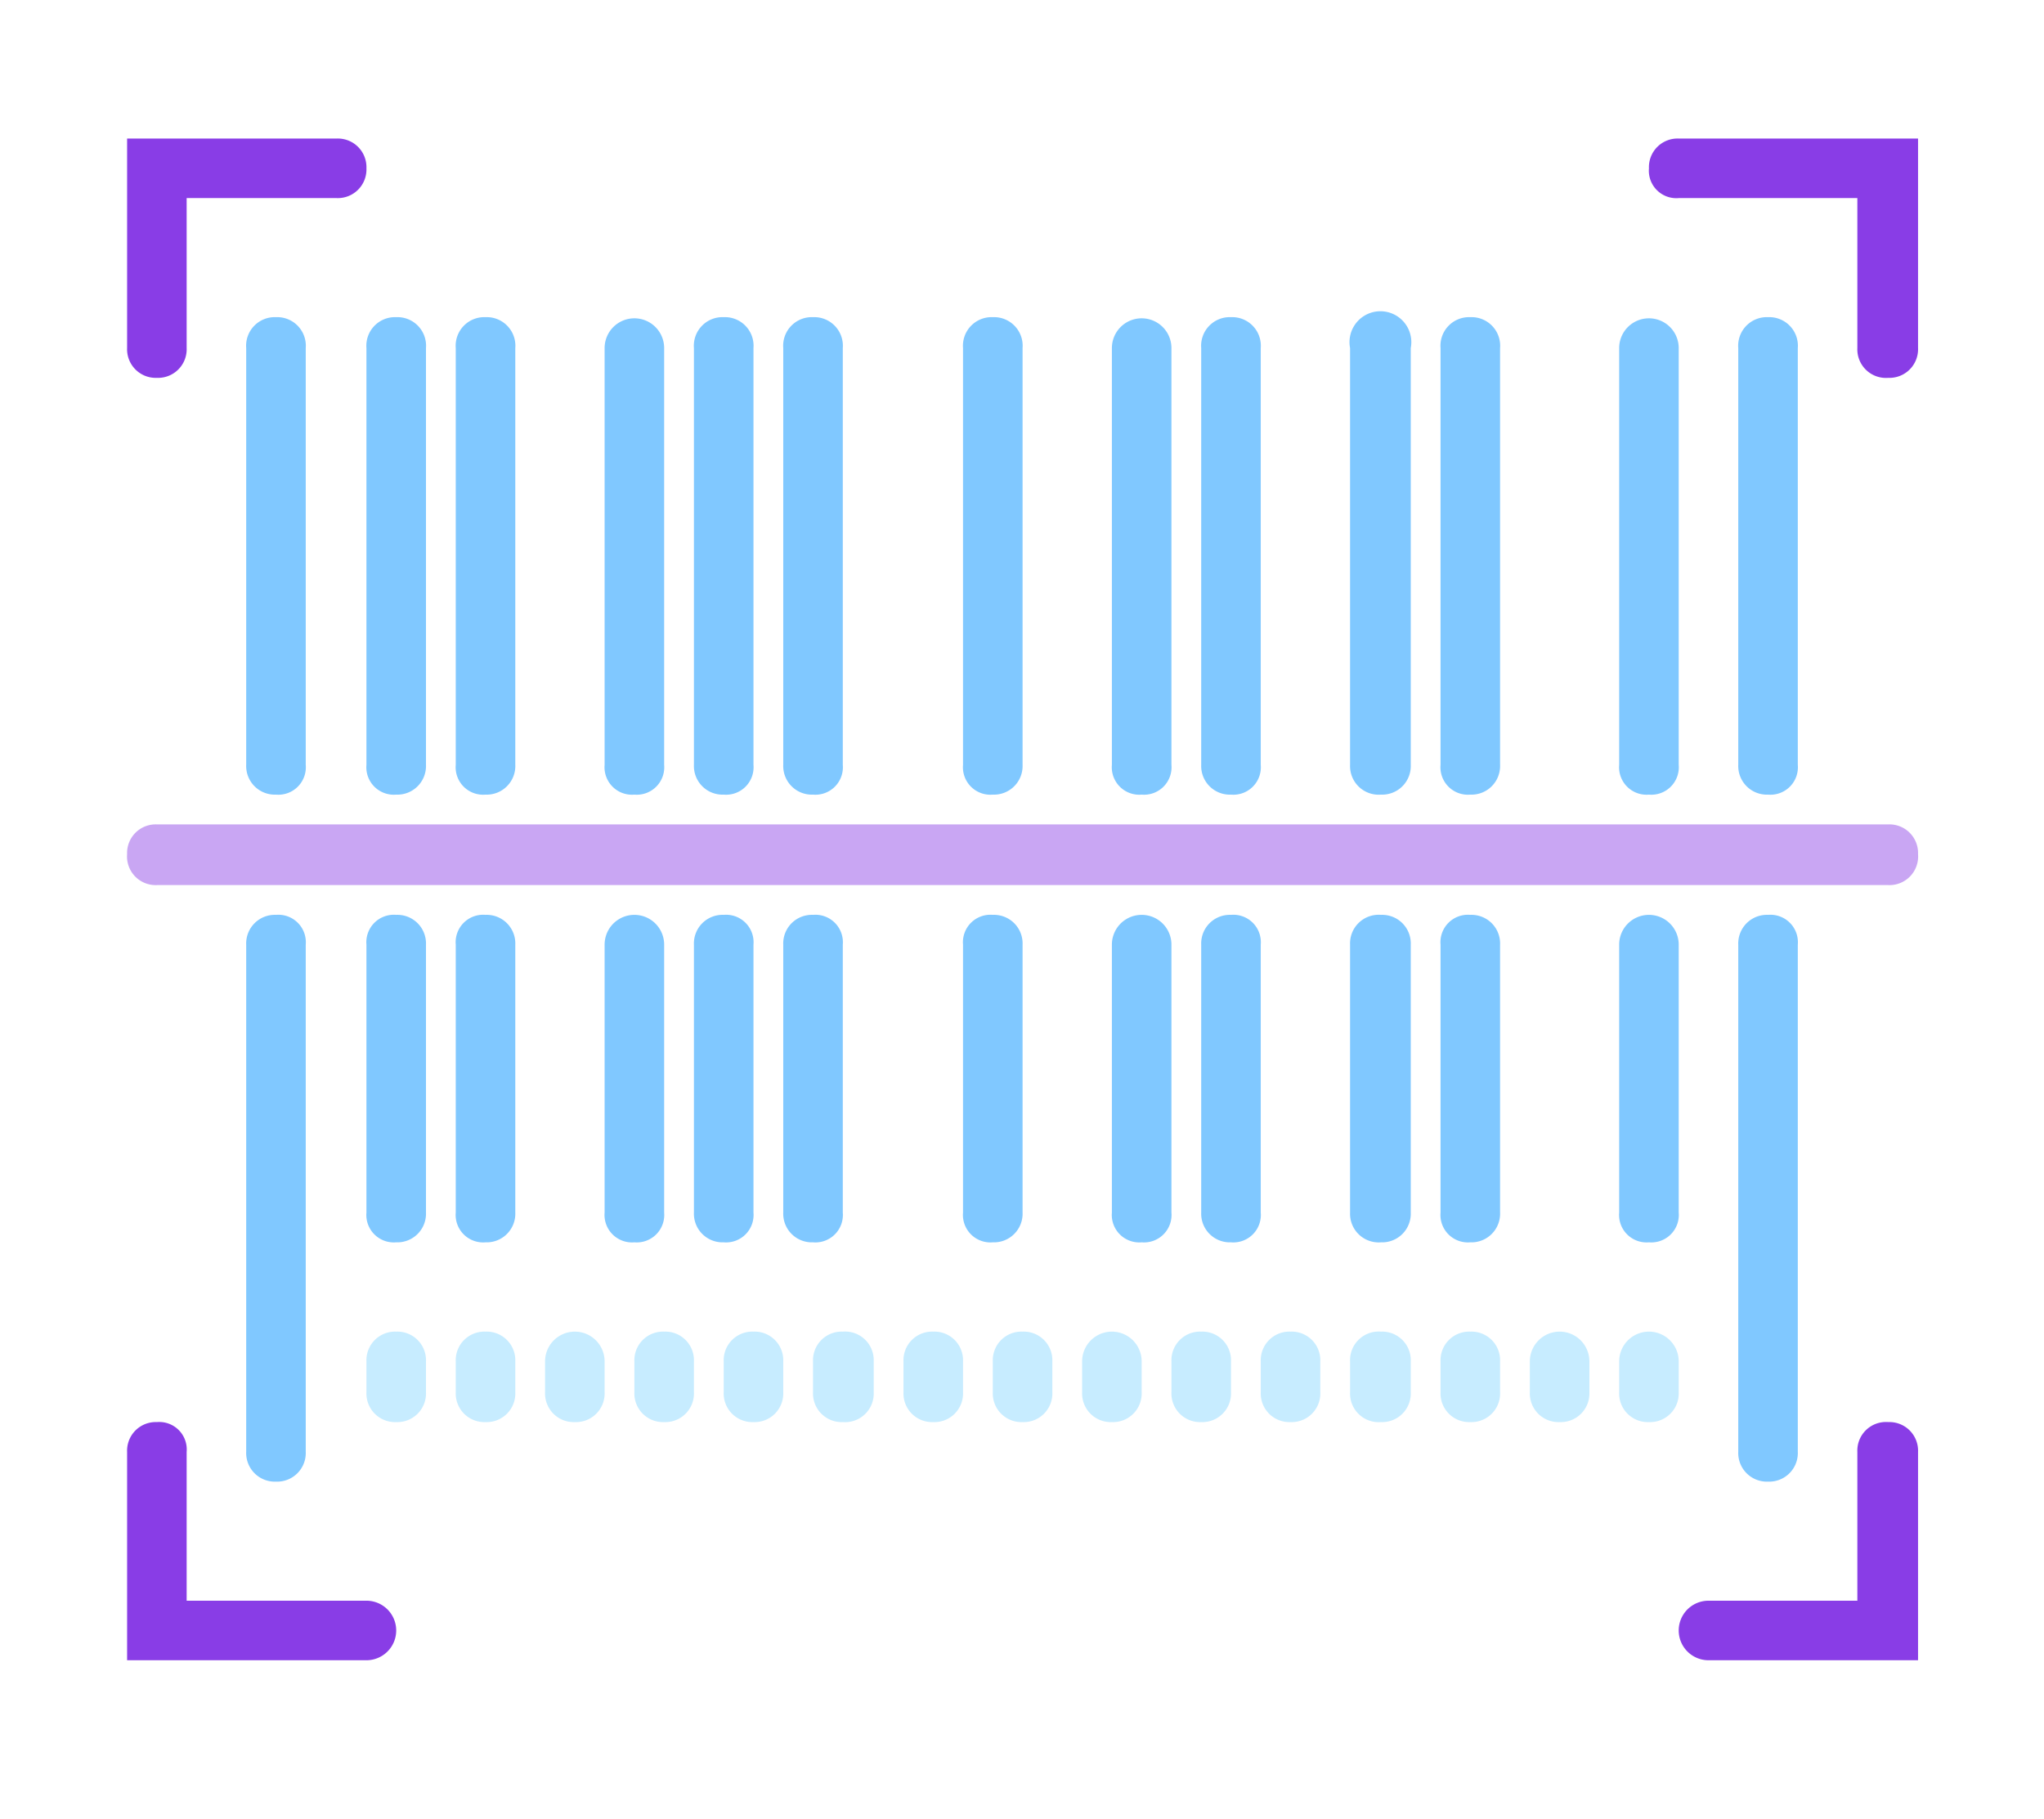 <?xml version="1.0" encoding="UTF-8"?> <svg xmlns="http://www.w3.org/2000/svg" viewBox="0 0 178.5 158.9"> <defs> <style>.a{fill:#893de6;}.b{fill:#80c8ff;}.c{fill:#c7ecff;}.d{fill:#c9a6f3;}</style> </defs> <title>barlines</title> <path class="a" d="M167.5,145H149.2a2.6,2.6,0,1,1,0-5.2h13v-13a2.5,2.5,0,0,1,2.7-2.6,2.5,2.5,0,0,1,2.6,2.6V145Z"></path> <path class="a" d="M32,145H11.1V126.8a2.5,2.5,0,0,1,2.6-2.6,2.4,2.4,0,0,1,2.6,2.6v13H32a2.6,2.6,0,1,1,0,5.2Z"></path> <path class="b" d="M154.4,129.4a2.5,2.5,0,0,1-2.6-2.6V82.5a2.5,2.5,0,0,1,2.6-2.6,2.4,2.4,0,0,1,2.6,2.6v44.3A2.5,2.5,0,0,1,154.4,129.4Z"></path> <path class="b" d="M24.1,129.4a2.5,2.5,0,0,1-2.6-2.6V82.5a2.5,2.5,0,0,1,2.6-2.6,2.4,2.4,0,0,1,2.6,2.6v44.3A2.5,2.5,0,0,1,24.1,129.4Z"></path> <path class="c" d="M144,124.2a2.5,2.5,0,0,1-2.6-2.6v-2.7a2.6,2.6,0,1,1,5.2,0v2.7A2.5,2.5,0,0,1,144,124.2Z"></path> <path class="c" d="M136.2,124.2a2.5,2.5,0,0,1-2.6-2.6v-2.7a2.6,2.6,0,0,1,5.2,0v2.7A2.5,2.5,0,0,1,136.2,124.2Z"></path> <path class="c" d="M128.4,124.2a2.5,2.5,0,0,1-2.6-2.6v-2.7a2.5,2.5,0,0,1,2.6-2.6,2.5,2.5,0,0,1,2.6,2.6v2.7A2.5,2.5,0,0,1,128.4,124.2Z"></path> <path class="c" d="M120.6,124.2a2.5,2.5,0,0,1-2.7-2.6v-2.7a2.5,2.5,0,0,1,2.7-2.6,2.5,2.5,0,0,1,2.6,2.6v2.7A2.5,2.5,0,0,1,120.6,124.2Z"></path> <path class="c" d="M112.7,124.2a2.5,2.5,0,0,1-2.6-2.6v-2.7a2.5,2.5,0,0,1,2.6-2.6,2.5,2.5,0,0,1,2.6,2.6v2.7A2.5,2.5,0,0,1,112.7,124.2Z"></path> <path class="c" d="M104.9,124.2a2.5,2.5,0,0,1-2.6-2.6v-2.7a2.5,2.5,0,0,1,2.6-2.6,2.5,2.5,0,0,1,2.6,2.6v2.7A2.5,2.5,0,0,1,104.9,124.2Z"></path> <path class="c" d="M97.1,124.2a2.5,2.5,0,0,1-2.6-2.6v-2.7a2.6,2.6,0,1,1,5.2,0v2.7A2.5,2.5,0,0,1,97.1,124.2Z"></path> <path class="c" d="M89.3,124.2a2.5,2.5,0,0,1-2.6-2.6v-2.7a2.5,2.5,0,0,1,2.6-2.6,2.5,2.5,0,0,1,2.6,2.6v2.7A2.5,2.5,0,0,1,89.3,124.2Z"></path> <path class="c" d="M81.5,124.2a2.5,2.5,0,0,1-2.6-2.6v-2.7a2.5,2.5,0,0,1,2.6-2.6,2.5,2.5,0,0,1,2.6,2.6v2.7A2.5,2.5,0,0,1,81.5,124.2Z"></path> <path class="c" d="M73.6,124.2a2.5,2.5,0,0,1-2.6-2.6v-2.7a2.5,2.5,0,0,1,2.6-2.6,2.5,2.5,0,0,1,2.7,2.6v2.7A2.5,2.5,0,0,1,73.6,124.2Z"></path> <path class="c" d="M65.8,124.2a2.5,2.5,0,0,1-2.6-2.6v-2.7a2.5,2.5,0,0,1,2.6-2.6,2.5,2.5,0,0,1,2.6,2.6v2.7A2.5,2.5,0,0,1,65.8,124.2Z"></path> <path class="c" d="M58,124.2a2.5,2.5,0,0,1-2.6-2.6v-2.7a2.5,2.5,0,0,1,2.6-2.6,2.5,2.5,0,0,1,2.6,2.6v2.7A2.5,2.5,0,0,1,58,124.2Z"></path> <path class="c" d="M50.2,124.2a2.5,2.5,0,0,1-2.6-2.6v-2.7a2.6,2.6,0,1,1,5.2,0v2.7A2.5,2.5,0,0,1,50.2,124.2Z"></path> <path class="c" d="M42.4,124.2a2.5,2.5,0,0,1-2.6-2.6v-2.7a2.5,2.5,0,0,1,2.6-2.6,2.5,2.5,0,0,1,2.6,2.6v2.7A2.5,2.5,0,0,1,42.4,124.2Z"></path> <path class="c" d="M34.6,124.2a2.5,2.5,0,0,1-2.6-2.6v-2.7a2.5,2.5,0,0,1,2.6-2.6,2.5,2.5,0,0,1,2.6,2.6v2.7A2.5,2.5,0,0,1,34.6,124.2Z"></path> <path class="b" d="M144,108.5a2.4,2.4,0,0,1-2.6-2.6V82.5a2.6,2.6,0,0,1,5.2,0v23.4A2.4,2.4,0,0,1,144,108.5Z"></path> <path class="b" d="M128.4,108.5a2.4,2.4,0,0,1-2.6-2.6V82.5a2.4,2.4,0,0,1,2.6-2.6,2.5,2.5,0,0,1,2.6,2.6v23.4A2.5,2.5,0,0,1,128.4,108.5Z"></path> <path class="b" d="M120.6,108.5a2.5,2.5,0,0,1-2.7-2.6V82.5a2.5,2.5,0,0,1,2.7-2.6,2.5,2.5,0,0,1,2.6,2.6v23.4A2.5,2.5,0,0,1,120.6,108.5Z"></path> <path class="b" d="M107.5,108.5a2.5,2.5,0,0,1-2.6-2.6V82.5a2.5,2.5,0,0,1,2.6-2.6,2.4,2.4,0,0,1,2.6,2.6v23.4A2.4,2.4,0,0,1,107.5,108.5Z"></path> <path class="b" d="M99.7,108.5a2.4,2.4,0,0,1-2.6-2.6V82.5a2.6,2.6,0,0,1,5.2,0v23.4A2.4,2.4,0,0,1,99.7,108.5Z"></path> <path class="b" d="M86.7,108.5a2.4,2.4,0,0,1-2.6-2.6V82.5a2.4,2.4,0,0,1,2.6-2.6,2.5,2.5,0,0,1,2.6,2.6v23.4A2.5,2.5,0,0,1,86.7,108.5Z"></path> <path class="b" d="M71,108.5a2.5,2.5,0,0,1-2.6-2.6V82.5A2.5,2.5,0,0,1,71,79.9a2.4,2.4,0,0,1,2.6,2.6v23.4A2.4,2.4,0,0,1,71,108.5Z"></path> <path class="b" d="M63.2,108.5a2.5,2.5,0,0,1-2.6-2.6V82.5a2.5,2.5,0,0,1,2.6-2.6,2.4,2.4,0,0,1,2.6,2.6v23.4A2.4,2.4,0,0,1,63.2,108.5Z"></path> <path class="b" d="M55.4,108.5a2.4,2.4,0,0,1-2.6-2.6V82.5a2.6,2.6,0,0,1,5.2,0v23.4A2.4,2.4,0,0,1,55.4,108.5Z"></path> <path class="b" d="M42.4,108.5a2.4,2.4,0,0,1-2.6-2.6V82.5a2.4,2.4,0,0,1,2.6-2.6A2.5,2.5,0,0,1,45,82.5v23.4A2.5,2.5,0,0,1,42.4,108.5Z"></path> <path class="b" d="M34.6,108.5a2.4,2.4,0,0,1-2.6-2.6V82.5a2.4,2.4,0,0,1,2.6-2.6,2.5,2.5,0,0,1,2.6,2.6v23.4A2.5,2.5,0,0,1,34.6,108.5Z"></path> <path class="d" d="M164.9,77.3H13.7a2.5,2.5,0,0,1-2.6-2.7A2.5,2.5,0,0,1,13.7,72H164.9a2.5,2.5,0,0,1,2.6,2.6A2.5,2.5,0,0,1,164.9,77.3Z"></path> <path class="b" d="M154.4,69.4a2.5,2.5,0,0,1-2.6-2.6V30.4a2.5,2.5,0,0,1,2.6-2.7,2.5,2.5,0,0,1,2.6,2.7V66.8A2.4,2.4,0,0,1,154.4,69.4Z"></path> <path class="b" d="M144,69.4a2.4,2.4,0,0,1-2.6-2.6V30.4a2.6,2.6,0,1,1,5.2,0V66.8A2.4,2.4,0,0,1,144,69.4Z"></path> <path class="b" d="M128.4,69.4a2.4,2.4,0,0,1-2.6-2.6V30.4a2.5,2.5,0,0,1,2.6-2.7,2.5,2.5,0,0,1,2.6,2.7V66.8A2.5,2.5,0,0,1,128.4,69.4Z"></path> <path class="b" d="M120.6,69.4a2.5,2.5,0,0,1-2.7-2.6V30.4a2.7,2.7,0,1,1,5.3,0V66.8A2.5,2.5,0,0,1,120.6,69.4Z"></path> <path class="b" d="M107.5,69.4a2.5,2.5,0,0,1-2.6-2.6V30.4a2.5,2.5,0,0,1,2.6-2.7,2.5,2.5,0,0,1,2.6,2.7V66.8A2.4,2.4,0,0,1,107.5,69.4Z"></path> <path class="b" d="M99.7,69.4a2.4,2.4,0,0,1-2.6-2.6V30.4a2.6,2.6,0,1,1,5.2,0V66.8A2.4,2.4,0,0,1,99.7,69.4Z"></path> <path class="b" d="M86.7,69.4a2.4,2.4,0,0,1-2.6-2.6V30.4a2.5,2.5,0,0,1,2.6-2.7,2.5,2.5,0,0,1,2.6,2.7V66.8A2.5,2.5,0,0,1,86.7,69.4Z"></path> <path class="b" d="M71,69.4a2.5,2.5,0,0,1-2.6-2.6V30.4A2.5,2.5,0,0,1,71,27.7a2.5,2.5,0,0,1,2.6,2.7V66.8A2.4,2.4,0,0,1,71,69.4Z"></path> <path class="b" d="M63.2,69.4a2.5,2.5,0,0,1-2.6-2.6V30.4a2.5,2.5,0,0,1,2.6-2.7,2.5,2.5,0,0,1,2.6,2.7V66.8A2.4,2.4,0,0,1,63.2,69.4Z"></path> <path class="b" d="M55.4,69.4a2.4,2.4,0,0,1-2.6-2.6V30.4a2.6,2.6,0,1,1,5.2,0V66.8A2.4,2.4,0,0,1,55.4,69.4Z"></path> <path class="b" d="M42.4,69.4a2.4,2.4,0,0,1-2.6-2.6V30.4a2.5,2.5,0,0,1,2.6-2.7A2.5,2.5,0,0,1,45,30.4V66.8A2.5,2.5,0,0,1,42.4,69.4Z"></path> <path class="b" d="M34.6,69.4A2.4,2.4,0,0,1,32,66.8V30.4a2.5,2.5,0,0,1,2.6-2.7,2.5,2.5,0,0,1,2.6,2.7V66.8A2.5,2.5,0,0,1,34.6,69.4Z"></path> <path class="b" d="M24.1,69.4a2.5,2.5,0,0,1-2.6-2.6V30.4a2.5,2.5,0,0,1,2.6-2.7,2.5,2.5,0,0,1,2.6,2.7V66.8A2.4,2.4,0,0,1,24.1,69.4Z"></path> <path class="a" d="M164.9,33a2.5,2.5,0,0,1-2.7-2.6V17.3H146.6a2.4,2.4,0,0,1-2.6-2.6,2.5,2.5,0,0,1,2.6-2.6h20.9V30.4A2.5,2.5,0,0,1,164.9,33Z"></path> <path class="a" d="M13.7,33a2.5,2.5,0,0,1-2.6-2.6V12.1H29.4A2.5,2.5,0,0,1,32,14.7a2.5,2.5,0,0,1-2.6,2.6H16.3V30.4A2.5,2.5,0,0,1,13.7,33Z"></path> </svg> 